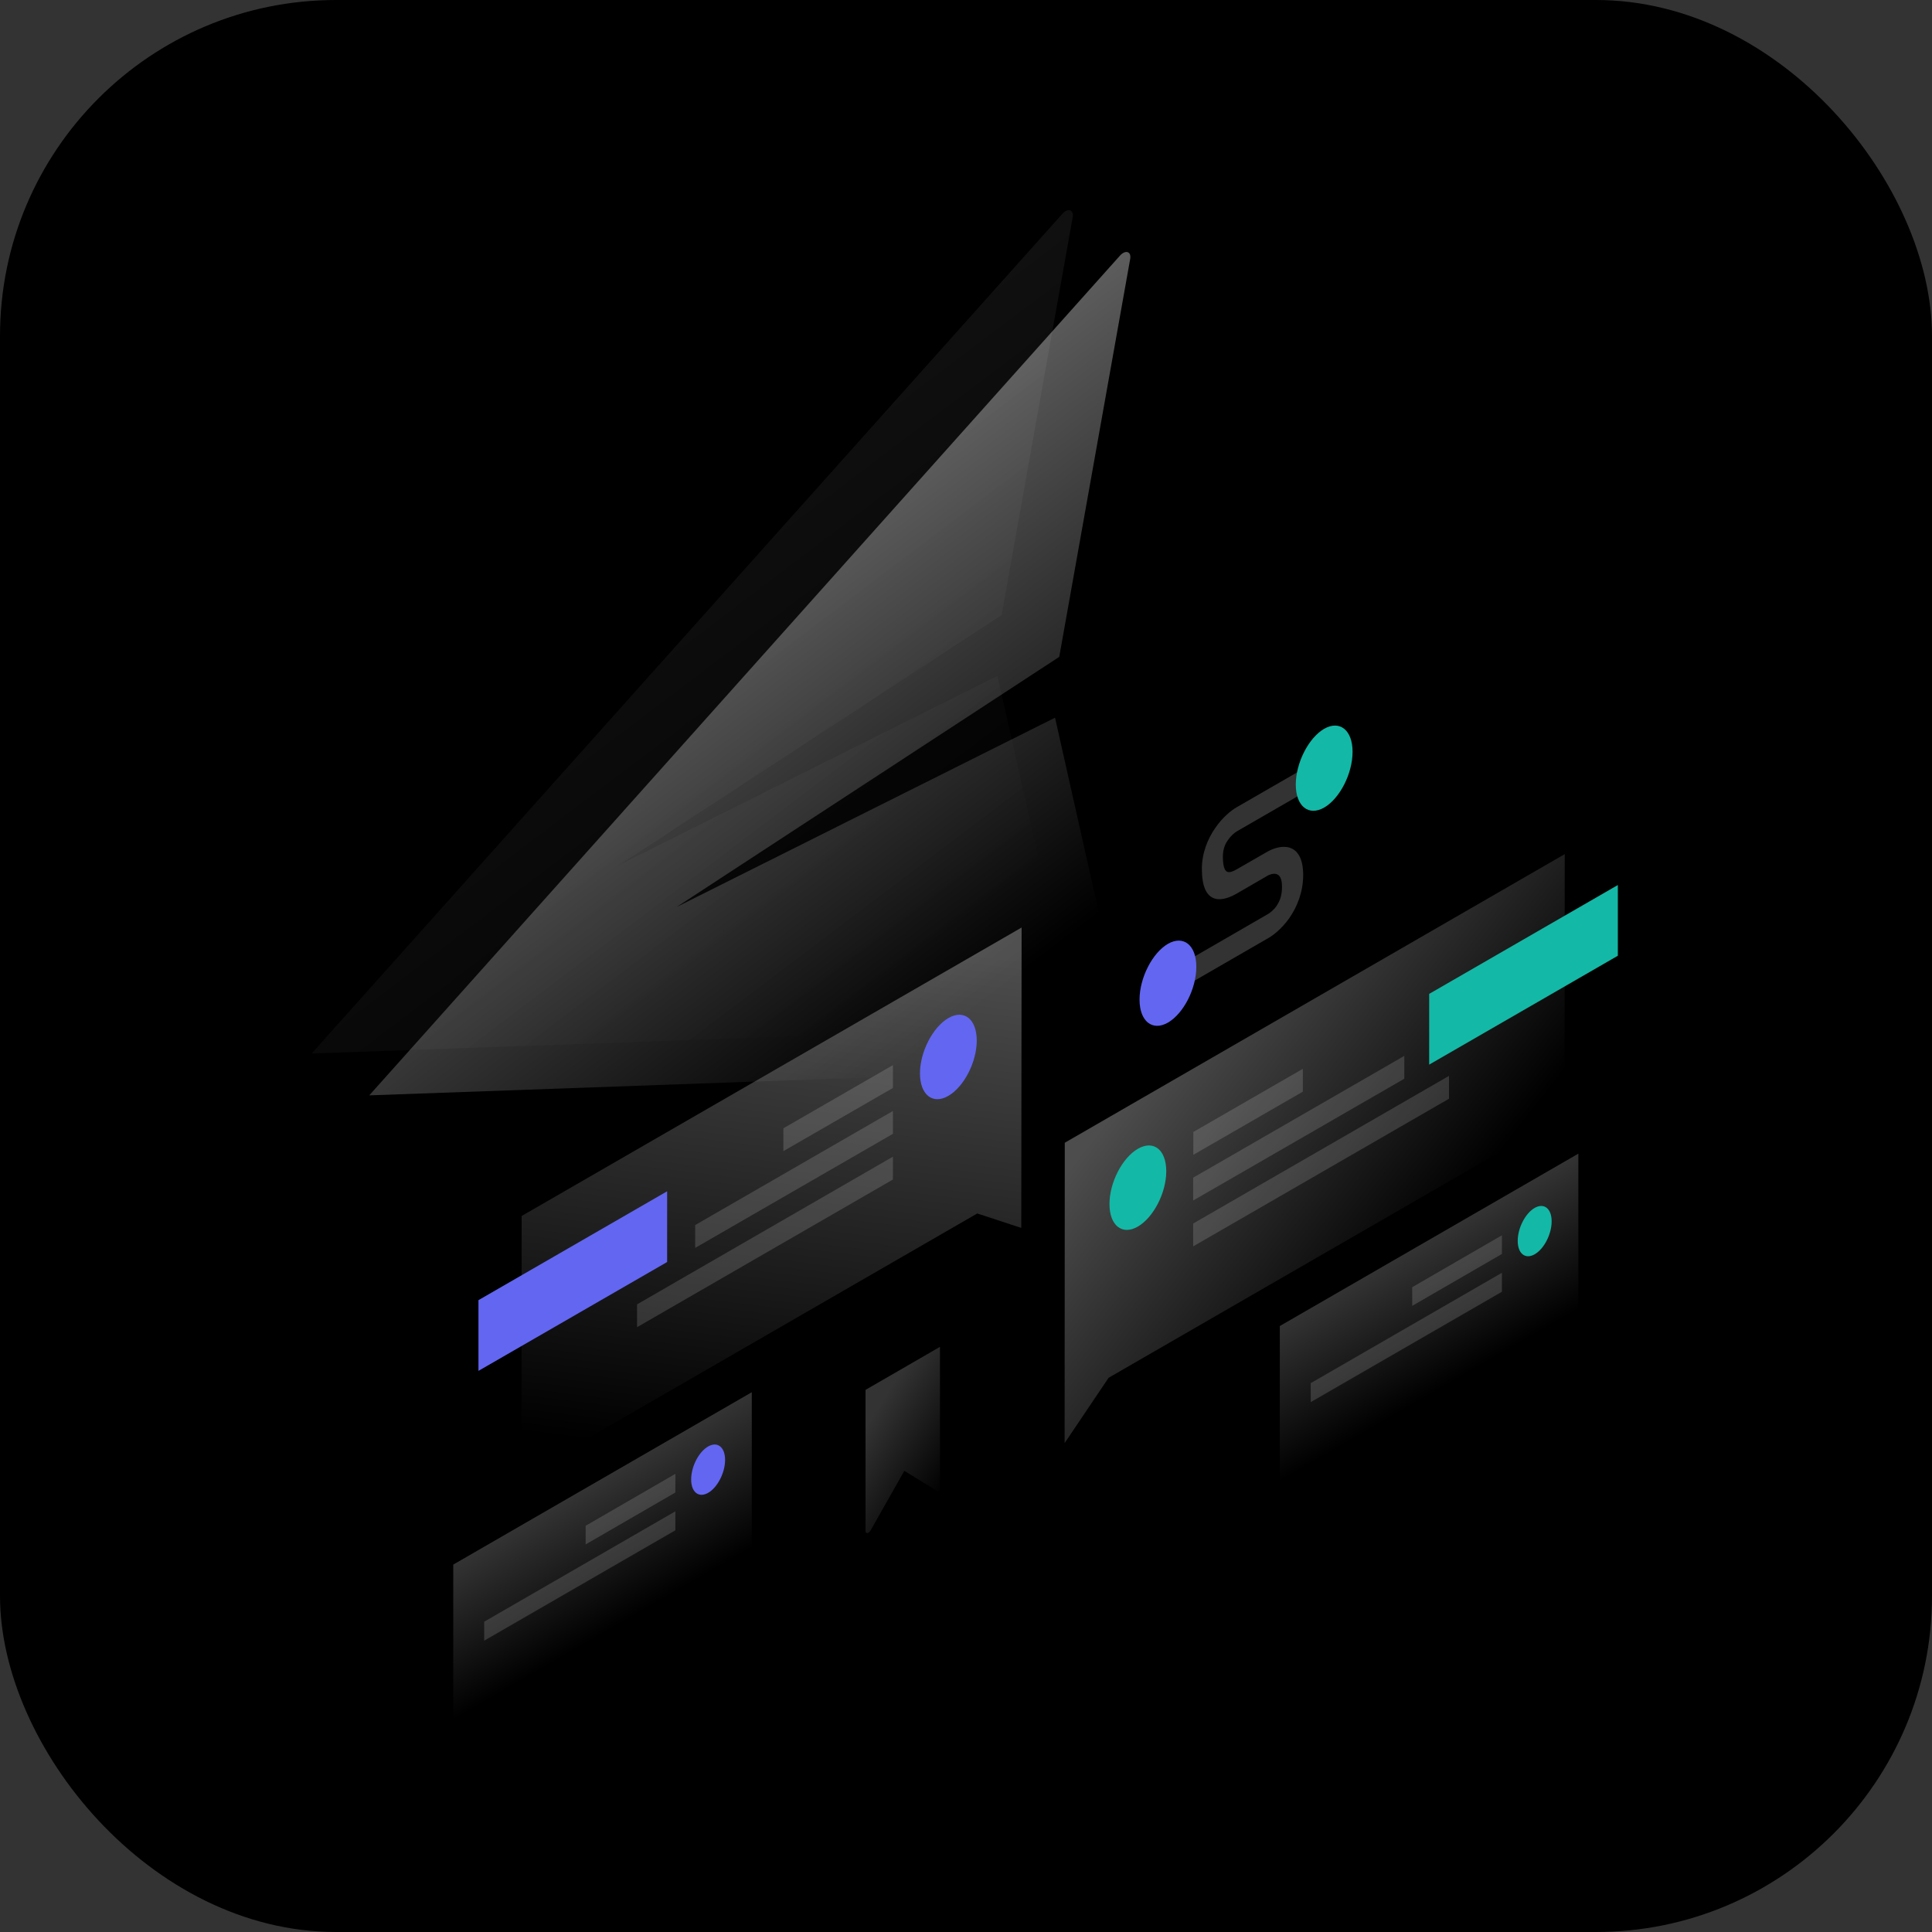 <svg width="1150" height="1150" viewBox="0 0 1150 1150" fill="none" xmlns="http://www.w3.org/2000/svg">
<rect x="0" y="0" width="1150" height="1150" fill="#333333" stroke="none"/>
<rect width="1150" height="1150" rx="200" fill="black"/>
<path opacity="0.07" d="M632.4 127.2L185.5 627.1L632.5 611.1C635.8 611 639.4 605.6 638.6 602L593.7 402.3L368.4 515L596.2 366.1L638.5 129.4C639.3 124.8 635.7 123.6 632.4 127.2Z" fill="url(#paint0_linear_287_744)"/>
<path opacity="0.4" d="M666.7 152.1L219.8 652L666.8 636C670.1 635.9 673.7 630.5 672.9 626.9L628 427.2L402.7 539.9L630.5 391L672.7 154.3C673.6 149.7 670 148.5 666.7 152.1Z" fill="url(#paint1_linear_287_744)"/>
<path opacity="0.3" d="M633.8 680.2L931.4 508.4L931.3 663.5L659.9 820.1L633.7 859L633.8 680.2Z" fill="url(#paint2_linear_287_744)"/>
<path d="M963 568.9V526.8L850.7 591.6V633.7L963 568.9Z" fill="#14B8A6"/>
<path opacity="0.15" d="M710.3 673.8L775.5 636.2V649.8L710.3 687.4V673.8Z" fill="white"/>
<path opacity="0.15" d="M710.2 701L835.9 628.5V642.1L710.2 714.6V701Z" fill="white"/>
<path opacity="0.15" d="M710.2 728.3L862.5 640.4V654L710.2 741.9V728.3Z" fill="white"/>
<path d="M694.2 697.2C694.2 710 686.6 724.7 677.3 730.1C668 735.5 660.4 729.5 660.4 716.7C660.4 703.9 668 689.2 677.3 683.8C686.7 678.4 694.2 684.4 694.2 697.2Z" fill="#14B8A6"/>
<path opacity="0.3" d="M608.1 552.1L310.5 723.8L310.4 878.9L581.7 722.3L607.9 730.9L608.1 552.1Z" fill="url(#paint3_linear_287_744)"/>
<path d="M397.1 751.2V709.1L284.8 773.9V816L397.1 751.2Z" fill="#6366F1"/>
<path opacity="0.15" d="M531.5 634L466.3 671.6V685.2L531.5 647.6V634Z" fill="white"/>
<path opacity="0.15" d="M531.5 661.3L413.8 729.2V742.8L531.5 674.9V661.3Z" fill="white"/>
<path opacity="0.15" d="M531.5 688.5L379.2 776.4V790L531.5 702.1V688.5Z" fill="white"/>
<path d="M547.6 638.9C547.6 651.7 555.2 657.7 564.5 652.3C573.8 646.9 581.4 632.2 581.4 619.4C581.4 606.6 573.8 600.6 564.5 606C555.2 611.4 547.6 626.2 547.6 638.9Z" fill="#6366F1"/>
<path opacity="0.2" d="M269.8 931.3L447.5 828.7V921.3L269.8 1023.9V931.3Z" fill="url(#paint4_linear_287_744)"/>
<path opacity="0.15" d="M402 877.3L348.6 908.2V919.3L402 888.4V877.3Z" fill="white"/>
<path opacity="0.15" d="M402 899.6L288.2 965.3V976.6L402 910.9V899.6Z" fill="white"/>
<path d="M411.4 880.6C411.4 888.2 415.9 891.8 421.5 888.6C427.1 885.4 431.6 876.6 431.6 869C431.6 861.4 427.1 857.8 421.5 861C415.9 864.2 411.4 873 411.4 880.6Z" fill="#6366F1"/>
<path opacity="0.2" d="M761.8 789.3L939.5 686.7V779.3L761.8 881.9V789.3Z" fill="url(#paint5_linear_287_744)"/>
<path opacity="0.15" d="M894 735.3L840.6 766.2V777.3L894 746.4V735.3Z" fill="white"/>
<path opacity="0.15" d="M894 757.6L780.2 823.3V834.6L894 768.9V757.6Z" fill="white"/>
<path d="M903.4 738.6C903.4 746.2 907.9 749.8 913.5 746.6C919.1 743.4 923.6 734.6 923.6 727C923.6 719.4 919.1 715.8 913.5 719C907.9 722.2 903.4 731 903.4 738.6Z" fill="#14B8A6"/>
<path opacity="0.2" d="M736.3 494.8L779.1 470.1V455.7L736.3 480.4C732.8 482.4 727.7 486.5 723.4 492.8C718.7 499.5 715.4 508 715.4 517.2C715.4 527.4 718 533.2 722.9 534.8C727.5 536.3 733 533.7 736.3 531.8L753.9 521.6L754 521.5C755.5 520.6 757.9 519.7 759.8 520.3C761.4 520.8 763.1 522.3 763.1 528C763.1 533.7 761.3 537.1 759.9 539.2C758.1 541.8 755.7 543.6 754.2 544.4L754 544.5L700.2 575.6V590L753.7 559.1C757.4 557.2 762.7 553.1 767.3 546.7C772.3 539.6 775.7 530.7 775.7 520.8C775.7 510.9 772.3 505.9 767.4 504.5C762.8 503.2 757.5 505.1 753.8 507.3L736.4 517.3C733.9 518.8 732 519.4 730.7 519C729.7 518.7 727.9 517.3 727.9 510C727.9 505.2 729.4 502.1 730.9 500.1C732.6 497.5 734.9 495.6 736.3 494.8Z" fill="white"/>
<path d="M771.3 467C771.3 479.9 778.9 486 788.2 480.7C797.5 475.3 805.1 460.5 805.1 447.5C805.1 434.6 797.5 428.5 788.2 433.8C778.9 439.2 771.3 454.1 771.3 467Z" fill="#14B8A6"/>
<path d="M678.3 595C678.3 607.9 685.9 614 695.2 608.7C704.5 603.3 712.1 588.5 712.1 575.5C712.1 562.6 704.5 556.5 695.2 561.8C685.9 567.2 678.3 582.1 678.3 595Z" fill="#6366F1"/>
<path opacity="0.2" d="M559.5 801.7V886C559.5 886.9 558.6 887.9 558 887.6L538.3 875.5L518.2 911C517.1 912.9 515.2 913.1 515.2 911.3V827.3L559.5 801.7Z" fill="url(#paint6_linear_287_744)"/>
<defs>
<linearGradient id="paint0_linear_287_744" x1="352.847" y1="298.765" x2="556.491" y2="567.697" gradientUnits="userSpaceOnUse">
<stop stop-color="white"/>
<stop offset="1" stop-color="white" stop-opacity="0"/>
</linearGradient>
<linearGradient id="paint1_linear_287_744" x1="387.101" y1="323.675" x2="590.746" y2="592.607" gradientUnits="userSpaceOnUse">
<stop stop-color="white"/>
<stop offset="1" stop-color="white" stop-opacity="0"/>
</linearGradient>
<linearGradient id="paint2_linear_287_744" x1="698.66" y1="618.046" x2="852.311" y2="738.35" gradientUnits="userSpaceOnUse">
<stop stop-color="white"/>
<stop offset="1" stop-color="white" stop-opacity="0"/>
</linearGradient>
<linearGradient id="paint3_linear_287_744" x1="480.245" y1="557.096" x2="441.774" y2="869.128" gradientUnits="userSpaceOnUse">
<stop stop-color="white"/>
<stop offset="1" stop-color="white" stop-opacity="0"/>
</linearGradient>
<linearGradient id="paint4_linear_287_744" x1="338.603" y1="891.585" x2="378.686" y2="961.03" gradientUnits="userSpaceOnUse">
<stop stop-color="white"/>
<stop offset="1" stop-color="white" stop-opacity="0"/>
</linearGradient>
<linearGradient id="paint5_linear_287_744" x1="830.602" y1="749.583" x2="870.687" y2="819.028" gradientUnits="userSpaceOnUse">
<stop stop-color="white"/>
<stop offset="1" stop-color="white" stop-opacity="0"/>
</linearGradient>
<linearGradient id="paint6_linear_287_744" x1="518.177" y1="844.791" x2="568.599" y2="876.724" gradientUnits="userSpaceOnUse">
<stop stop-color="white"/>
<stop offset="1" stop-color="white" stop-opacity="0"/>
</linearGradient>
</defs>
</svg>
